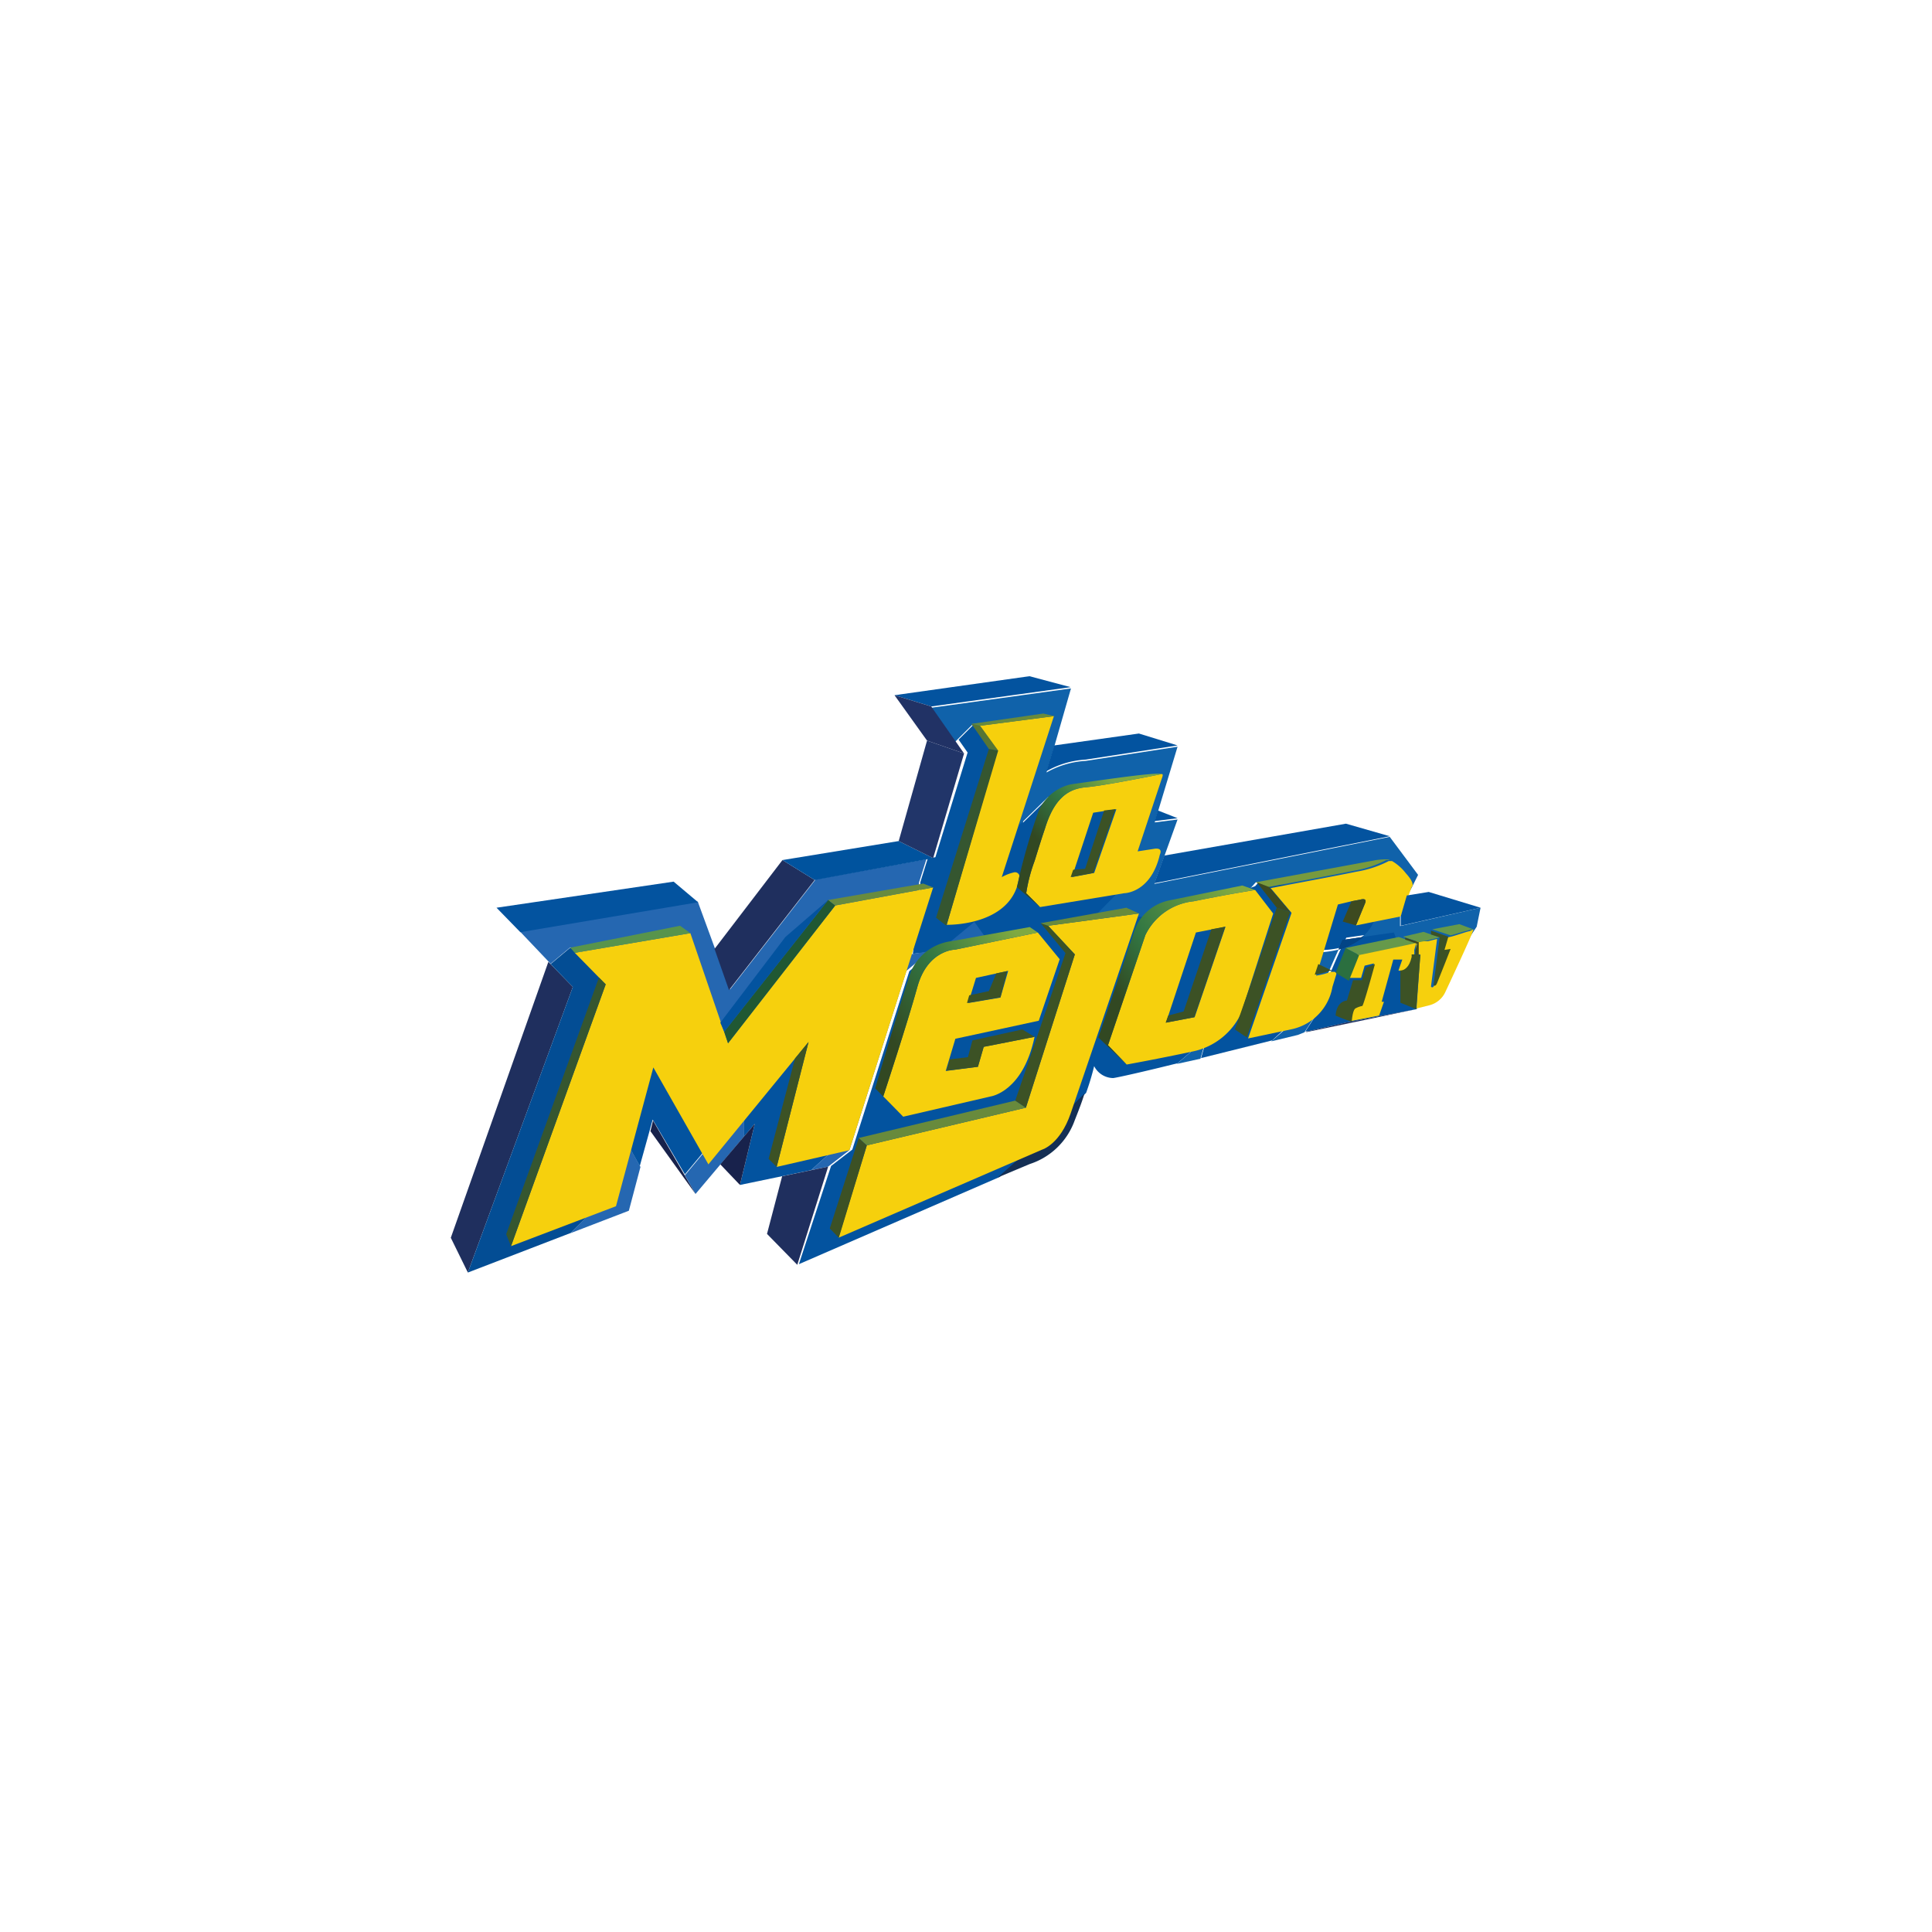 <svg xmlns="http://www.w3.org/2000/svg" xmlns:xlink="http://www.w3.org/1999/xlink" width="60" height="60" viewBox="0 0 60 60">
  <defs>
    <linearGradient id="linear-gradient" x1="0.203" y1="0.57" x2="0.735" y2="0.143" gradientUnits="objectBoundingBox">
      <stop offset="0" stop-color="#324822"/>
      <stop offset="0.47" stop-color="#327743"/>
      <stop offset="1" stop-color="#7fa941"/>
    </linearGradient>
    <linearGradient id="linear-gradient-2" x1="0.141" y1="0.64" x2="0.899" y2="0.081" xlink:href="#linear-gradient"/>
    <linearGradient id="linear-gradient-3" x1="0.148" y1="0.646" x2="0.901" y2="0.074" gradientUnits="objectBoundingBox">
      <stop offset="0" stop-color="#324822"/>
      <stop offset="0.35" stop-color="#327743"/>
      <stop offset="1" stop-color="#7fa941"/>
    </linearGradient>
  </defs>
  <g id="Grupo_16042" data-name="Grupo 16042" transform="translate(1472 -1031)">
    <rect id="Rectángulo_8427" data-name="Rectángulo 8427" width="60" height="60" transform="translate(-1472 1031)" fill="#fff"/>
    <g id="logo__54x40_network_la_mejor_tv" data-name="logo _54x40_network_la mejor tv" transform="translate(-1469.02 1039.86)">
      <path id="Trazado_21901" data-name="Trazado 21901" d="M41.13,22.35l-.12.13-2.2.42-1.18.27h-.07l.47-.72-1.09.62-.41.38L34.32,24l.21-.73-.51.52-.43.37c-1,.25-1.89.45-2,.46a.67.67,0,0,1-.59-.37,8,8,0,0,1-.25.83h0l-2.11,2.09-.57.52L21.83,30.4l1-3.05.66-.51,1.77-5.54.71-.59h-.11l-.49.05.23-2v-.22l.23-.73.24-.05,1-3.25-.28-.4.52-.52,1.68.41-.2,2.69.89-.87,2.57.05-.48,3-.66.67h2.48L36,18.66l.17-.19,3.88.38-.22.85a1.21,1.21,0,0,1-.29.41l-.08.06-.63.09s-.06.12-.13.3a3.08,3.08,0,0,1-.5.08c-.79,0-.76,1-.76,1s.77.1.79,0,.29-.72.47-1.12a2.16,2.16,0,0,0,.76-.39l1-.14Z" fill="#03539f"/>
      <path id="Trazado_21902" data-name="Trazado 21902" d="M25.77,20.7h.11l-.71.59L23.4,26.86l-.66.51-.53.11.11-.1.74-.67-.84-3.61-1.16.26-.93,2.58v.49l-1.51,1.79-.33-.58.55-.66s.29-1.88.37-1.95a26.61,26.61,0,0,0-1.71-2.35l-1.09,3.81.5.89-.36,1.36-1.82.7,1-1,1.48-6.8-2.48-1.08-.61.51-.95-1,5.52-.93,1,2.73,2.66-3.42,3.44-.63-.23.73v.22l-.23,2Z" fill="#2567b1"/>
      <path id="Trazado_21903" data-name="Trazado 21903" d="M27.61,20.23l-.33-.46-.87.72Z" fill="#1e64af"/>
      <path id="Trazado_21904" data-name="Trazado 21904" d="M11.55,30.66l-.53-1.08,3.03-8.57.76.78Z" fill="#1f2f5e"/>
      <path id="Trazado_21905" data-name="Trazado 21905" d="M17.21,21.64l-1.48,6.81-1,.99h-.01l-3.17,1.22,3.26-8.87-.69-.71.61-.51Z" fill="#034d94"/>
      <path id="Trazado_21906" data-name="Trazado 21906" d="M19.21,25c-.08.07-.37,1.95-.37,1.95l-.55.66-1-1.7-.4,1.44-.5-.89,1.09-3.81A26.609,26.609,0,0,1,19.21,25Z" fill="#03539f"/>
      <path id="Trazado_21907" data-name="Trazado 21907" d="M23.06,26.71l-.74.67-.11.1L20,27.94l.46-1.9-.33.39v-.49l.93-2.58,1.15-.26Z" fill="#03539f"/>
      <path id="Trazado_21908" data-name="Trazado 21908" d="M21.78,30.42l-.94-.96.47-1.79,1.43-.3Z" fill="#1f2f5e"/>
      <path id="Trazado_21909" data-name="Trazado 21909" d="M43,19.33l-.12.59-1.19,1.8-.56.63-.82-2.25-1,.14.08-.06a1.21,1.21,0,0,0,.29-.41l.22-.85-3.88-.38-.17.19-2.41.88H31l.66-.67.48-3-2.57-.05-.89.87.2-2.69-1.68-.41-.52.52-.74-1.06,4.34-.6-.52,1.81-.24.8a2.78,2.78,0,0,1,1.22-.36l2.85-.44-.71,2.35.71-.09-.72,2,7.31-1.46.88,1.18-.2.4-.36.64v.55Z" fill="#1062aa"/>
      <path id="Trazado_21910" data-name="Trazado 21910" d="M33.18,17.71l5.64-.99,1.36.39-7.31,1.46Z" fill="#03539f"/>
      <path id="Trazado_21911" data-name="Trazado 21911" d="M28.59,27.19,30.7,25.1c-.07.24-.18.52-.31.85A2.2,2.2,0,0,1,29,27.29l-1,.42Z" fill="#142f54"/>
      <path id="Trazado_21912" data-name="Trazado 21912" d="M34,23.81l.51-.52-.21.73-.73.16Z" fill="#1062aa"/>
      <path id="Trazado_21913" data-name="Trazado 21913" d="M36.94,23.1,38,22.48l-.47.72-.2.08-.83.2Z" fill="#1062aa"/>
      <path id="Trazado_21914" data-name="Trazado 21914" d="M38.09,20.71a3.08,3.08,0,0,0,.5-.08c-.18.4-.47,1.05-.47,1.12s-.79,0-.79,0S37.3,20.75,38.09,20.71Z" fill="#1062aa"/>
      <path id="Trazado_21915" data-name="Trazado 21915" d="M38.72,20.33l.63-.09a2.16,2.16,0,0,1-.76.39C38.66,20.45,38.72,20.33,38.72,20.33Z" fill="#142f54"/>
      <path id="Trazado_21916" data-name="Trazado 21916" d="M14.87,20.73l.96.98-2.94,8.13,3.26-1.24,1.16-4.31,1.71,3.01,3.11-3.8-.99,3.88,2.26-.52L26,18.7l-3.04.56-3.33,4.28-1.17-3.42Z" fill="#f6d00d"/>
      <path id="Trazado_21917" data-name="Trazado 21917" d="M28.68,18.34l-.08.35h0c-.42,1.22-2.18,1.17-2.18,1.17L28,14.45l-.56-.77,2.31-.3-1.62,5a1.43,1.43,0,0,1,.39-.15.14.14,0,0,1,.16.11Z" fill="#f6d00d"/>
      <path id="Trazado_21918" data-name="Trazado 21918" d="M33.09,15.18s-1.76.36-2.35.41-1,.4-1.27,1.29c-.11.32-.22.68-.32,1h0a5,5,0,0,0-.26,1l.43.43,2.61-.43s.83,0,1.11-1.2c0,0,.12-.22-.17-.18l-.52.08.75-2.26S33.17,15.16,33.09,15.18ZM31,18.25l-.69.13.66-2,.72-.11Z" fill="#f6d00d"/>
      <path id="Trazado_21919" data-name="Trazado 21919" d="M29.28,22.84l.65-1.91-.68-.83-2.56.53s-.86,0-1.18,1.16-1.06,3.4-1.06,3.4l.62.63,2.72-.63s1-.14,1.36-1.85l-1.58.31-.18.62-1,.13.3-1Zm-1.19-.72-1,.17.24-.78,1-.22Z" fill="#f6d00d"/>
      <path id="Trazado_21920" data-name="Trazado 21920" d="M29.57,19.89l.83.89-1.52,4.76-4.94,1.17-.88,2.87,6.33-2.74s.55-.16.88-1.12,2.12-6.21,2.12-6.21Z" fill="#f6d00d"/>
      <path id="Trazado_21921" data-name="Trazado 21921" d="M36,18.78s-.68.1-1.91.35a1.88,1.88,0,0,0-1.5,1.05L31.43,23.6l.58.6s1-.18,2.07-.41a2.14,2.14,0,0,0,1.48-1.17l1-3.11Zm-1.88,3.95-.89.17.93-2.8.92-.18Z" fill="#f6d00d"/>
      <path id="Trazado_21922" data-name="Trazado 21922" d="M40.86,18.69l-.34.91-1.39.28.28-.68c.09-.2-.15-.12-.15-.12l-.27.05-.42.1L38,21.11l-.11.33a2.07,2.07,0,0,0,.46-.12h.09c.1,0,.08.08.08.08l-.12.39a1.63,1.63,0,0,1-1.25,1.31l-1.37.29,1.35-3.9-.65-.77s1.94-.36,2.67-.51a3.34,3.34,0,0,0,1-.33h.1a1.5,1.5,0,0,1,.43.38C41,18.61,40.86,18.69,40.86,18.69Z" fill="#f6d00d"/>
      <path id="Trazado_21923" data-name="Trazado 21923" d="M41,20.42l-.06.23a.83.83,0,0,1,0,.13v.08c-.07.32-.23.41-.35.42a.35.35,0,0,1-.14,0l.12-.34h-.28l-.36,1.31H40l-.15.43-.88.17s0-.34.11-.41a.75.75,0,0,1,.22-.08c.06-.09.39-1.3.39-1.3l-.29.07-.11.38h-.41l.32-.8,1.43-.31Z" fill="#f6d00d"/>
      <path id="Trazado_21924" data-name="Trazado 21924" d="M42.78,20c0,.09-.87,1.94-.87,1.94a.75.75,0,0,1-.5.42l-.4.1.12-1.68H41v-.41h.37l.28-.07-.19,1.48s.06.08.11-.06.42-1.06.42-1.06h-.15s.1-.39.12-.41h0c.14,0,.62-.19.7-.19Z" fill="#f6d00d"/>
      <path id="Trazado_21925" data-name="Trazado 21925" d="M13.18,20.09l-.74-.76,5.5-.81.76.64Z" fill="#03539f"/>
      <path id="Trazado_21926" data-name="Trazado 21926" d="M25.94,13.08l-1.14-.35,4.19-.59,1.28.34Z" fill="#03539f"/>
      <path id="Trazado_21927" data-name="Trazado 21927" d="M33.59,14.29l-2.85.44a2.78,2.78,0,0,0-1.22.36l.24-.8,2.63-.37Z" fill="#03539f"/>
      <path id="Trazado_21928" data-name="Trazado 21928" d="M33.59,16.55l-.61-.24-.1.33Z" fill="#03539f"/>
      <path id="Trazado_21929" data-name="Trazado 21929" d="M43,19.33l-1.61-.49-.68.11-.19.65v.29Z" fill="#03539f"/>
      <path id="Trazado_21930" data-name="Trazado 21930" d="M20.46,26.04,20,27.94l-.61-.64Z" fill="#18224c"/>
      <path id="Trazado_21931" data-name="Trazado 21931" d="M18.62,28.22l-1.4-1.95.08-.33Z" fill="#18224b"/>
      <path id="Trazado_21932" data-name="Trazado 21932" d="M12.89,29.84l-.15-.37,2.88-7.97.21.21Z" fill="#355630"/>
      <path id="Trazado_21933" data-name="Trazado 21933" d="M19.63,23.54l3.33-4.28-.22-.17-3.23,4.09Z" fill="#205833"/>
      <path id="Trazado_21934" data-name="Trazado 21934" d="M18.46,20.12l-.32-.23-3.41.68.14.16Z" fill="#58944c"/>
      <path id="Trazado_21935" data-name="Trazado 21935" d="M22.96,19.26l-.22-.17,2.95-.51.31.12Z" fill="#688b3f"/>
      <path id="Trazado_21936" data-name="Trazado 21936" d="M26.41,19.89l-.32-.25,1.64-5.24.29.05Z" fill="#355630"/>
      <path id="Trazado_21937" data-name="Trazado 21937" d="M28.02,14.45l-.56-.77-.27-.06.54.78Z" fill="#587534"/>
      <path id="Trazado_21938" data-name="Trazado 21938" d="M27.46,13.68l-.27-.06,2.23-.32.35.08Z" fill="#688a3c"/>
      <path id="Trazado_21939" data-name="Trazado 21939" d="M33.09,15.18s-1.76.36-2.35.41-1,.4-1.27,1.29c-.11.32-.22.68-.32,1h0a5,5,0,0,0-.26,1l.43.43-.72-.62h0a2.61,2.61,0,0,0,.08-.35,19.55,19.55,0,0,1,.59-2,1.44,1.44,0,0,1,1-.84s1.52-.22,2.16-.29S33.09,15.18,33.09,15.18Z" fill="url(#linear-gradient)"/>
      <path id="Trazado_21940" data-name="Trazado 21940" d="M31.31,16.31l-.59,1.81-.37.03-.08.23.7-.13.69-1.98Z" fill="#3c5225"/>
      <path id="Trazado_21941" data-name="Trazado 21941" d="M22.32,18.47l-1-.62-2.11,2.76.45,1.28Z" fill="#1f2f5e"/>
      <path id="Trazado_21942" data-name="Trazado 21942" d="M21.32,17.85l3.61-.59,1.07.53-3.68.68Z" fill="#00539e"/>
      <path id="Trazado_21943" data-name="Trazado 21943" d="M26,17.79l.96-3.25-1.15-.4-.88,3.12Z" fill="#213569"/>
      <path id="Trazado_21944" data-name="Trazado 21944" d="M26.96,14.54l-1.02-1.46-1.14-.35,1.01,1.41Z" fill="#213265"/>
      <path id="Trazado_21945" data-name="Trazado 21945" d="M21.14,27.38l-.25-.25.82-3.12.42-.51Z" fill="#3c5225"/>
      <path id="Trazado_21946" data-name="Trazado 21946" d="M23.07,29.58l-.28-.29.9-2.81.25.23Z" fill="#3c5125"/>
      <path id="Trazado_21947" data-name="Trazado 21947" d="M23.94,26.71l-.25-.23,4.86-1.16.33.22Z" fill="#688a3c"/>
      <path id="Trazado_21948" data-name="Trazado 21948" d="M28.88,25.54l1.52-4.76-.83-.89-.23-.08.77.93-1.56,4.58Z" fill="#3c5225"/>
      <path id="Trazado_21949" data-name="Trazado 21949" d="M32.39,19.51,32,19.33l-2.66.48.23.08Z" fill="#688a3c"/>
      <path id="Trazado_21950" data-name="Trazado 21950" d="M29.25,20.1l-2.56.53s-.86,0-1.18,1.16-1.06,3.4-1.06,3.4l.62.63-.87-.88s.83-2.83,1.12-3.65a1.58,1.58,0,0,1,1.24-.92L29,19.93Z" fill="url(#linear-gradient-2)"/>
      <path id="Trazado_21951" data-name="Trazado 21951" d="M27.96,21.37l-.23.55-.61.13-.07.24,1.04-.18.21-.81Z" fill="#3c5225"/>
      <path id="Trazado_21952" data-name="Trazado 21952" d="M29.15,23.34l-.38-.23-1.55.34-.14.52-.56.07-.11.35.98-.12.18-.62Z" fill="#3c5225"/>
      <path id="Trazado_21953" data-name="Trazado 21953" d="M36,18.78s-.68.1-1.91.35a1.88,1.88,0,0,0-1.5,1.05L31.43,23.6l.58.6-.88-.84s.8-2.33,1.1-3.26a1.45,1.45,0,0,1,1.12-1l2.25-.46Z" fill="url(#linear-gradient-3)"/>
      <path id="Trazado_21954" data-name="Trazado 21954" d="M34.64,20l-.86,2.55-.48.13-.08.22.89-.17.96-2.81Z" fill="#3c5125"/>
      <path id="Trazado_21955" data-name="Trazado 21955" d="M40.18,17.85h-.11a3.34,3.34,0,0,1-1,.33c-.73.15-2.67.51-2.67.51l-.38-.15,3.74-.69S40.12,17.8,40.18,17.85Z" fill="#789a3e"/>
      <path id="Trazado_21956" data-name="Trazado 21956" d="M38.4,21.29h-.09a2.07,2.07,0,0,1-.46.12l.11-.33Z" fill="#3c5225"/>
      <path id="Trazado_21957" data-name="Trazado 21957" d="M39.72,21.08s-.33,1.21-.39,1.3a.75.75,0,0,0-.22.08c-.09.07-.11.41-.11.41a5.1,5.1,0,0,1-.5-.19s0-.42.35-.47l.19-.63h.28l.11-.38Z" fill="#3c5225"/>
      <path id="Trazado_21958" data-name="Trazado 21958" d="M38.91,21.6l-.41-.25.31-.77.42.22Z" fill="#2b6f3f"/>
      <path id="Trazado_21959" data-name="Trazado 21959" d="M40.98,20.43l-.32.07-1.43.3-.42-.22,1.65-.34.15.05Z" fill="#66994b"/>
      <path id="Trazado_21960" data-name="Trazado 21960" d="M42.77,20c-.08,0-.56.15-.7.19h0L41.5,20l.84-.16Z" fill="#66994b"/>
      <path id="Trazado_21961" data-name="Trazado 21961" d="M41.73,20.25l-.28.07-.15.04-.21.04-.5-.17.64-.15.23.08Z" fill="#66994b"/>
      <path id="Trazado_21962" data-name="Trazado 21962" d="M41.08,20.4v.41h-.11a.83.83,0,0,0,0-.13l.06-.23-.37-.13v-.06Z" fill="#3d4a20"/>
      <path id="Trazado_21963" data-name="Trazado 21963" d="M41.13,20.8,41,22.48l-.49-.2v-1c.12,0,.28-.1.35-.42v-.08h.11Z" fill="#3c5225"/>
      <path id="Trazado_21964" data-name="Trazado 21964" d="M42.07,20.61s-.36.92-.42,1.06-.11.06-.11.06l.19-1.48-.27-.09v-.12l.54.19-.12.41Z" fill="#3c5225"/>
      <path id="Trazado_21965" data-name="Trazado 21965" d="M35.74,23.36l-.37-.25.48-1.36.82-2.42.42.13Z" fill="#3c5225"/>
      <path id="Trazado_21966" data-name="Trazado 21966" d="M36.67,19.33l-.62-.79.39.15.65.77Z" fill="#3d4a20"/>
      <path id="Trazado_21967" data-name="Trazado 21967" d="M39.41,19.2l-.28.68-.41-.12.27-.63.27-.05S39.5,19,39.41,19.2Z" fill="#3d4a20"/>
      <path id="Trazado_21968" data-name="Trazado 21968" d="M39.35,20.24a2.16,2.16,0,0,1-.76.39c.07-.18.13-.3.13-.3Z" fill="#024486"/>
      <path id="Trazado_21969" data-name="Trazado 21969" d="M41.01,22.48l-3.45.72.07-.03,1.17-.27Z" fill="#1f2f5e"/>
      <path id="Trazado_21970" data-name="Trazado 21970" d="M22.74,19.09l-1.33,1.15L19.39,22.9l.12.28Z" fill="#03539f"/>
    </g>
  </g>
</svg>
